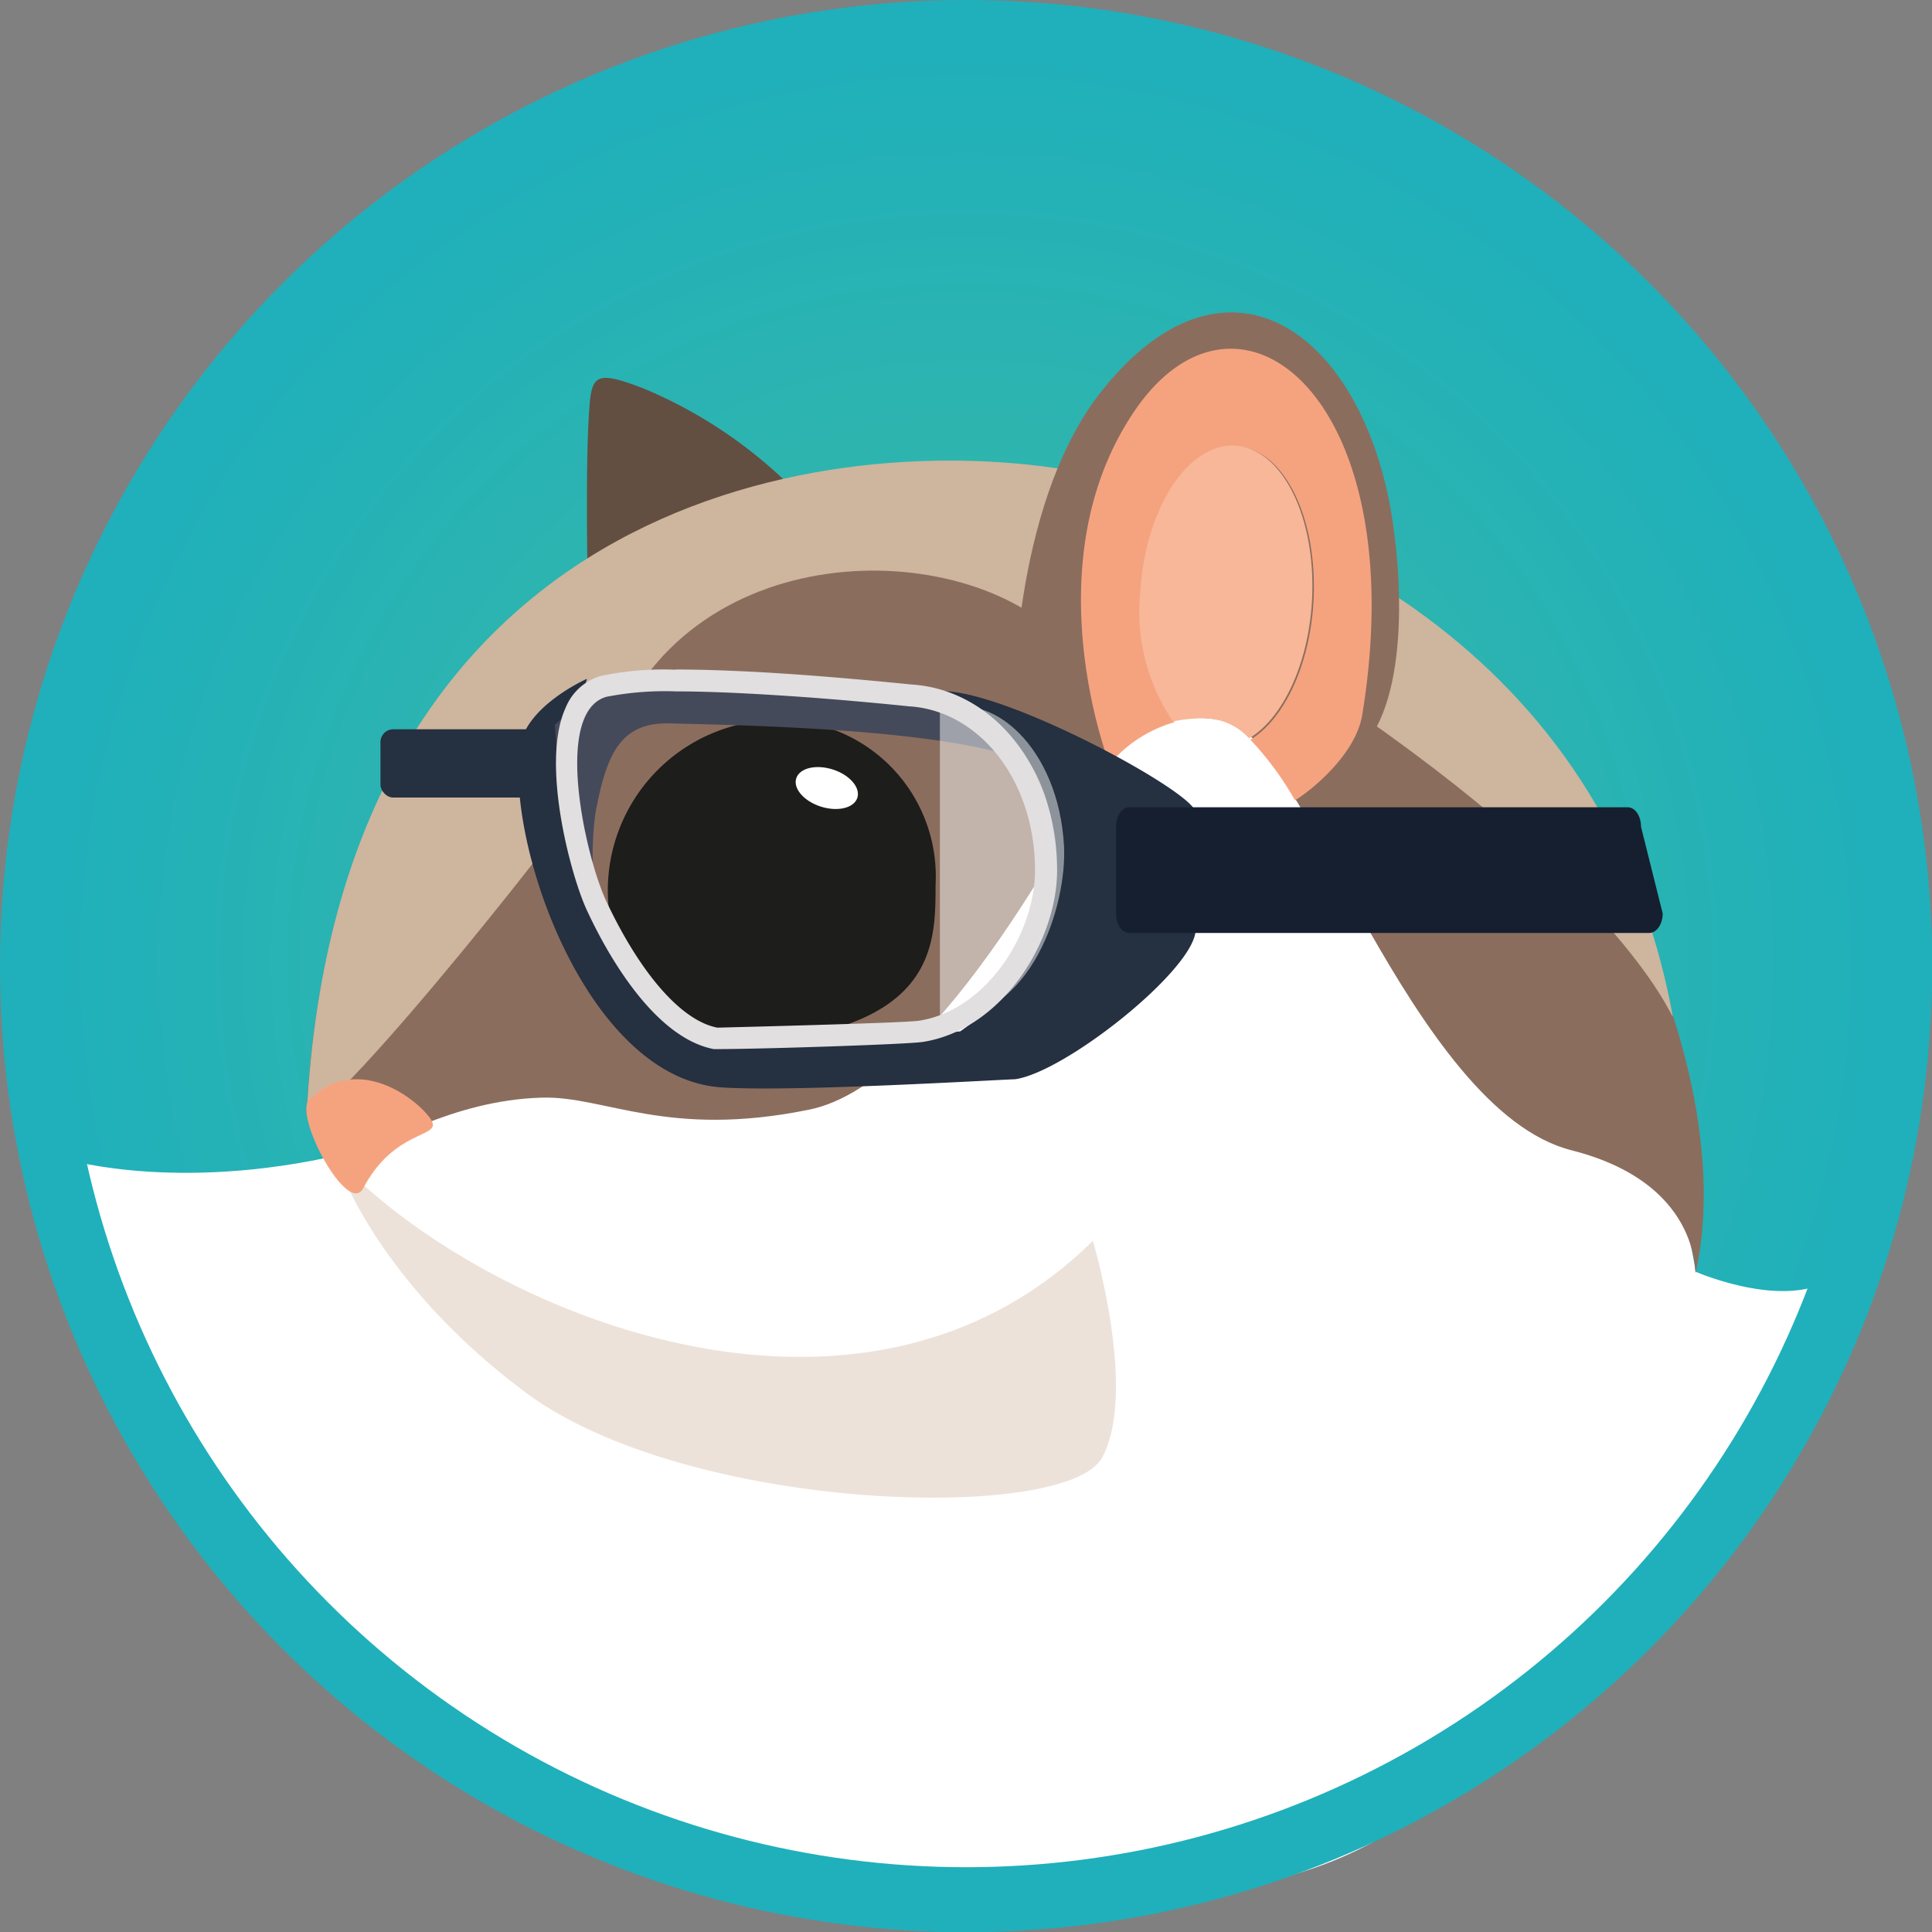 <svg xmlns="http://www.w3.org/2000/svg" xmlns:xlink="http://www.w3.org/1999/xlink" viewBox="0 0 89.17 89.17"><rect x="0" y="0" width="89.17" height="89.17" fill="#808080" stroke="none"/><defs><style>.cls-1,.cls-16{stroke:#1fb0bb;}.cls-1,.cls-13,.cls-16{stroke-miterlimit:10;}.cls-1{fill:url(#Unbenannter_Verlauf_9);}.cls-2{fill:#634e42;}.cls-14,.cls-3{fill:#fff;}.cls-4{fill:#8b6d5e;}.cls-5,.cls-6{fill:#ceb59e;}.cls-6{opacity:0.39;}.cls-7{fill:#f5a37f;}.cls-8{fill:#f8b798;}.cls-9{fill:#1d1d1b;}.cls-10{fill:#253040;}.cls-11{fill:#161f2f;}.cls-12{fill:#454a5a;}.cls-13,.cls-16{fill:none;}.cls-13{stroke:#fff;stroke-width:0.75px;}.cls-14{opacity:0.48;}.cls-15{fill:#e1dfe0;}.cls-16{stroke-width:3px;}</style><radialGradient id="Unbenannter_Verlauf_9" cx="44.59" cy="44.34" r="43.09" gradientUnits="userSpaceOnUse"><stop offset="0" stop-color="#1fb0bb"/><stop offset="0.49" stop-color="#30b5ad"/><stop offset="1" stop-color="#1fb0bb"/></radialGradient></defs><g id="Ebene_2" data-name="Ebene 2"><g id="circle"><circle class="cls-1" cx="44.59" cy="44.34" r="43.09"/><path class="cls-2" d="M27.11,26s-.07-4.3.05-6.48.11-2.52,2.52-1.6a21.4,21.4,0,0,1,6.6,4.32C37.33,23.3,27.11,26,27.11,26Z"/><path class="cls-3" d="M78.27,58.7s4.58,2,6.69,0-4.62,13.71-15.4,21c-6.26,7.64-12.73,8-23.17,8-22.28,0-31.53-10.9-34.63-15.17-3.95-5.45-7.93-7.72-8.61-19,0,0,5.44,1.61,13.41-.44,3.59-1.94,5.23-6.14,6.07-6.14S43.07,36.25,43.07,36.25l13.27-4.09S69.6,42.49,72.68,43.33,78.27,58.7,78.27,58.7Z"/><path class="cls-4" d="M55.07,24.1c-3.67-1-8.66-3.23-15.31-2.46-1.65.19-24.18,1.76-25.62,29.82,1.3.16,1.37,1.55,2.42,1.55s4.17-2.23,8.46-2.35c2.89-.08,5.77,1.89,12.3.56C43.55,50,50.16,36.5,50.87,35.65s2.52-3.25,5.88-2.31,8.43,17.88,15.78,19.75c6.34,1.61,5.61,6.19,5.74,5.61C80.66,48.06,71.16,28.28,55.07,24.1Z"/><path class="cls-5" d="M77.2,46.87c-3.11-17-17.78-23.55-28.05-25.2-11.67-1.87-33.57,1.74-35,29.8,1.3.16,13.41-15.09,13.68-16.1C30.64,25,43.49,24.49,48.69,29.16,49.52,29.9,55,27.5,62.8,33,75.71,42,77.3,47.45,77.2,46.87Z"/><path class="cls-6" d="M15.5,53.45c6.71,7.13,24.16,14.47,34.94,3.82,0,0,2.08,6.95.43,10s-19.2,2.53-26.61-3C17.19,59,15.5,53.45,15.5,53.45h0"/><path class="cls-4" d="M64,22.58c-1.84-7.93-7.88-11.41-13.32-4.32-4,5.27-3.9,14.54-3.9,14.54s3.32-1.61,5.61-2.52,9.41,5.83,10.82,3.81C65.18,31.27,64.61,25.22,64,22.58Z"/><path class="cls-7" d="M52.21,19.2c-4.55,7-1,16.07-1,16.07a6.16,6.16,0,0,1,3-1.94,9,9,0,0,1-1.51-6c.24-3.85,2.2-6.86,4.39-6.73s3.76,3.36,3.53,7.21c-.18,2.95-1.38,5.4-2.91,6.33a14.42,14.42,0,0,1,2.06,2.8c.87-.54,2.8-2.16,3.1-3.93C65.3,18.24,57,11.75,52.21,19.2Z"/><path class="cls-8" d="M60.55,27.78c.23-3.85-1.35-7.08-3.53-7.21s-4.15,2.88-4.39,6.73a9,9,0,0,0,1.51,6,6.16,6.16,0,0,1,1.51-.14,2.78,2.78,0,0,1,2,.92C59.17,33.18,60.37,30.73,60.55,27.78Z"/><path class="cls-7" d="M14.27,50.76c2.38-2.32,5.3.25,5.67,1s-1.75.37-3.18,3.09C16.05,56.16,13.54,51.47,14.27,50.76Z"/><path class="cls-9" d="M43.18,40.85c0,2.66,0,6.26-7.43,7.17-4.14.5-7.49-3.18-7.68-6.41a7.87,7.87,0,0,1,7.75-8.38A7.22,7.22,0,0,1,43.18,40.85Z"/><ellipse class="cls-3" cx="38.16" cy="36.37" rx="0.9" ry="1.48" transform="translate(-8.05 61.74) rotate(-72.39)"/><rect class="cls-10" x="17.56" y="33.67" width="8.71" height="3.15" rx="0.59" transform="translate(43.83 70.48) rotate(-180)"/><path class="cls-10" d="M43.77,31.91c-1.61-.13-.88.25-.88.25s5.82.68,5.81,7.7a10.17,10.17,0,0,1-4.38,7.74L40,48.07l-7.89-.25-5.2-6.73a33,33,0,0,1-.64-4.94,24.35,24.35,0,0,1,.82-4.82S24.26,32.58,24,34.47c-.65,4.51,3.11,15.34,9.33,15.72,3.18.2,11.53-.29,13.53-.38,2.28-.33,8-4.85,8.31-6.75v-5.6C55,36.53,47,32.16,43.77,31.91Z"/><path class="cls-11" d="M52.12,43.06h24c.34,0,.62-.4.62-.9l-1-4c0-.5-.27-.9-.61-.9H52.12c-.34,0-.61.4-.61.9v4C51.51,42.66,51.78,43.06,52.12,43.06Z"/><path class="cls-12" d="M27.48,41.41a14.66,14.66,0,0,1,0-3.86C28,34.72,28.67,33.3,31,33.39c1.76.06,11.74.15,15.83,1.56.29.09-.64-1.07-.64-1.07l-1.51-1.46-6.47-.69L31.72,31l-3.67.29-2.44,2.16.29,4.18Z"/><path class="cls-13" d="M43.38,32.42v0Z"/><path class="cls-14" d="M49.11,39.07c.13,2.64-1.43,8-5.73,8V32.84C45.71,31.78,48.87,34.47,49.11,39.07Z"/><path class="cls-15" d="M31.16,31.91c1.93,0,4.29.14,6.32.29,2.5.19,4.47.4,4.47.4,3.23.19,5.82,3.4,5.82,7.58,0,2.88-2.22,6.44-5.35,6.93-.68.11-9.31.32-9.31.32-1.68-.32-3.57-2.53-5.12-5.82-.95-2-2.49-8.74,0-9.45a14.13,14.13,0,0,1,3.19-.25m0-1h0a14,14,0,0,0-3.46.29,2.51,2.51,0,0,0-1.62,1.48c-1.16,2.56.26,7.8,1,9.36,1,2.16,3.15,5.86,5.84,6.38l.1,0h.11c2,0,8.75-.22,9.44-.33,3.66-.57,6.2-4.64,6.2-7.92,0-4.67-2.91-8.36-6.76-8.58h0s-2-.21-4.45-.4-4.74-.29-6.4-.29Z"/><circle class="cls-16" cx="44.59" cy="44.59" r="43.09"/></g></g></svg>
